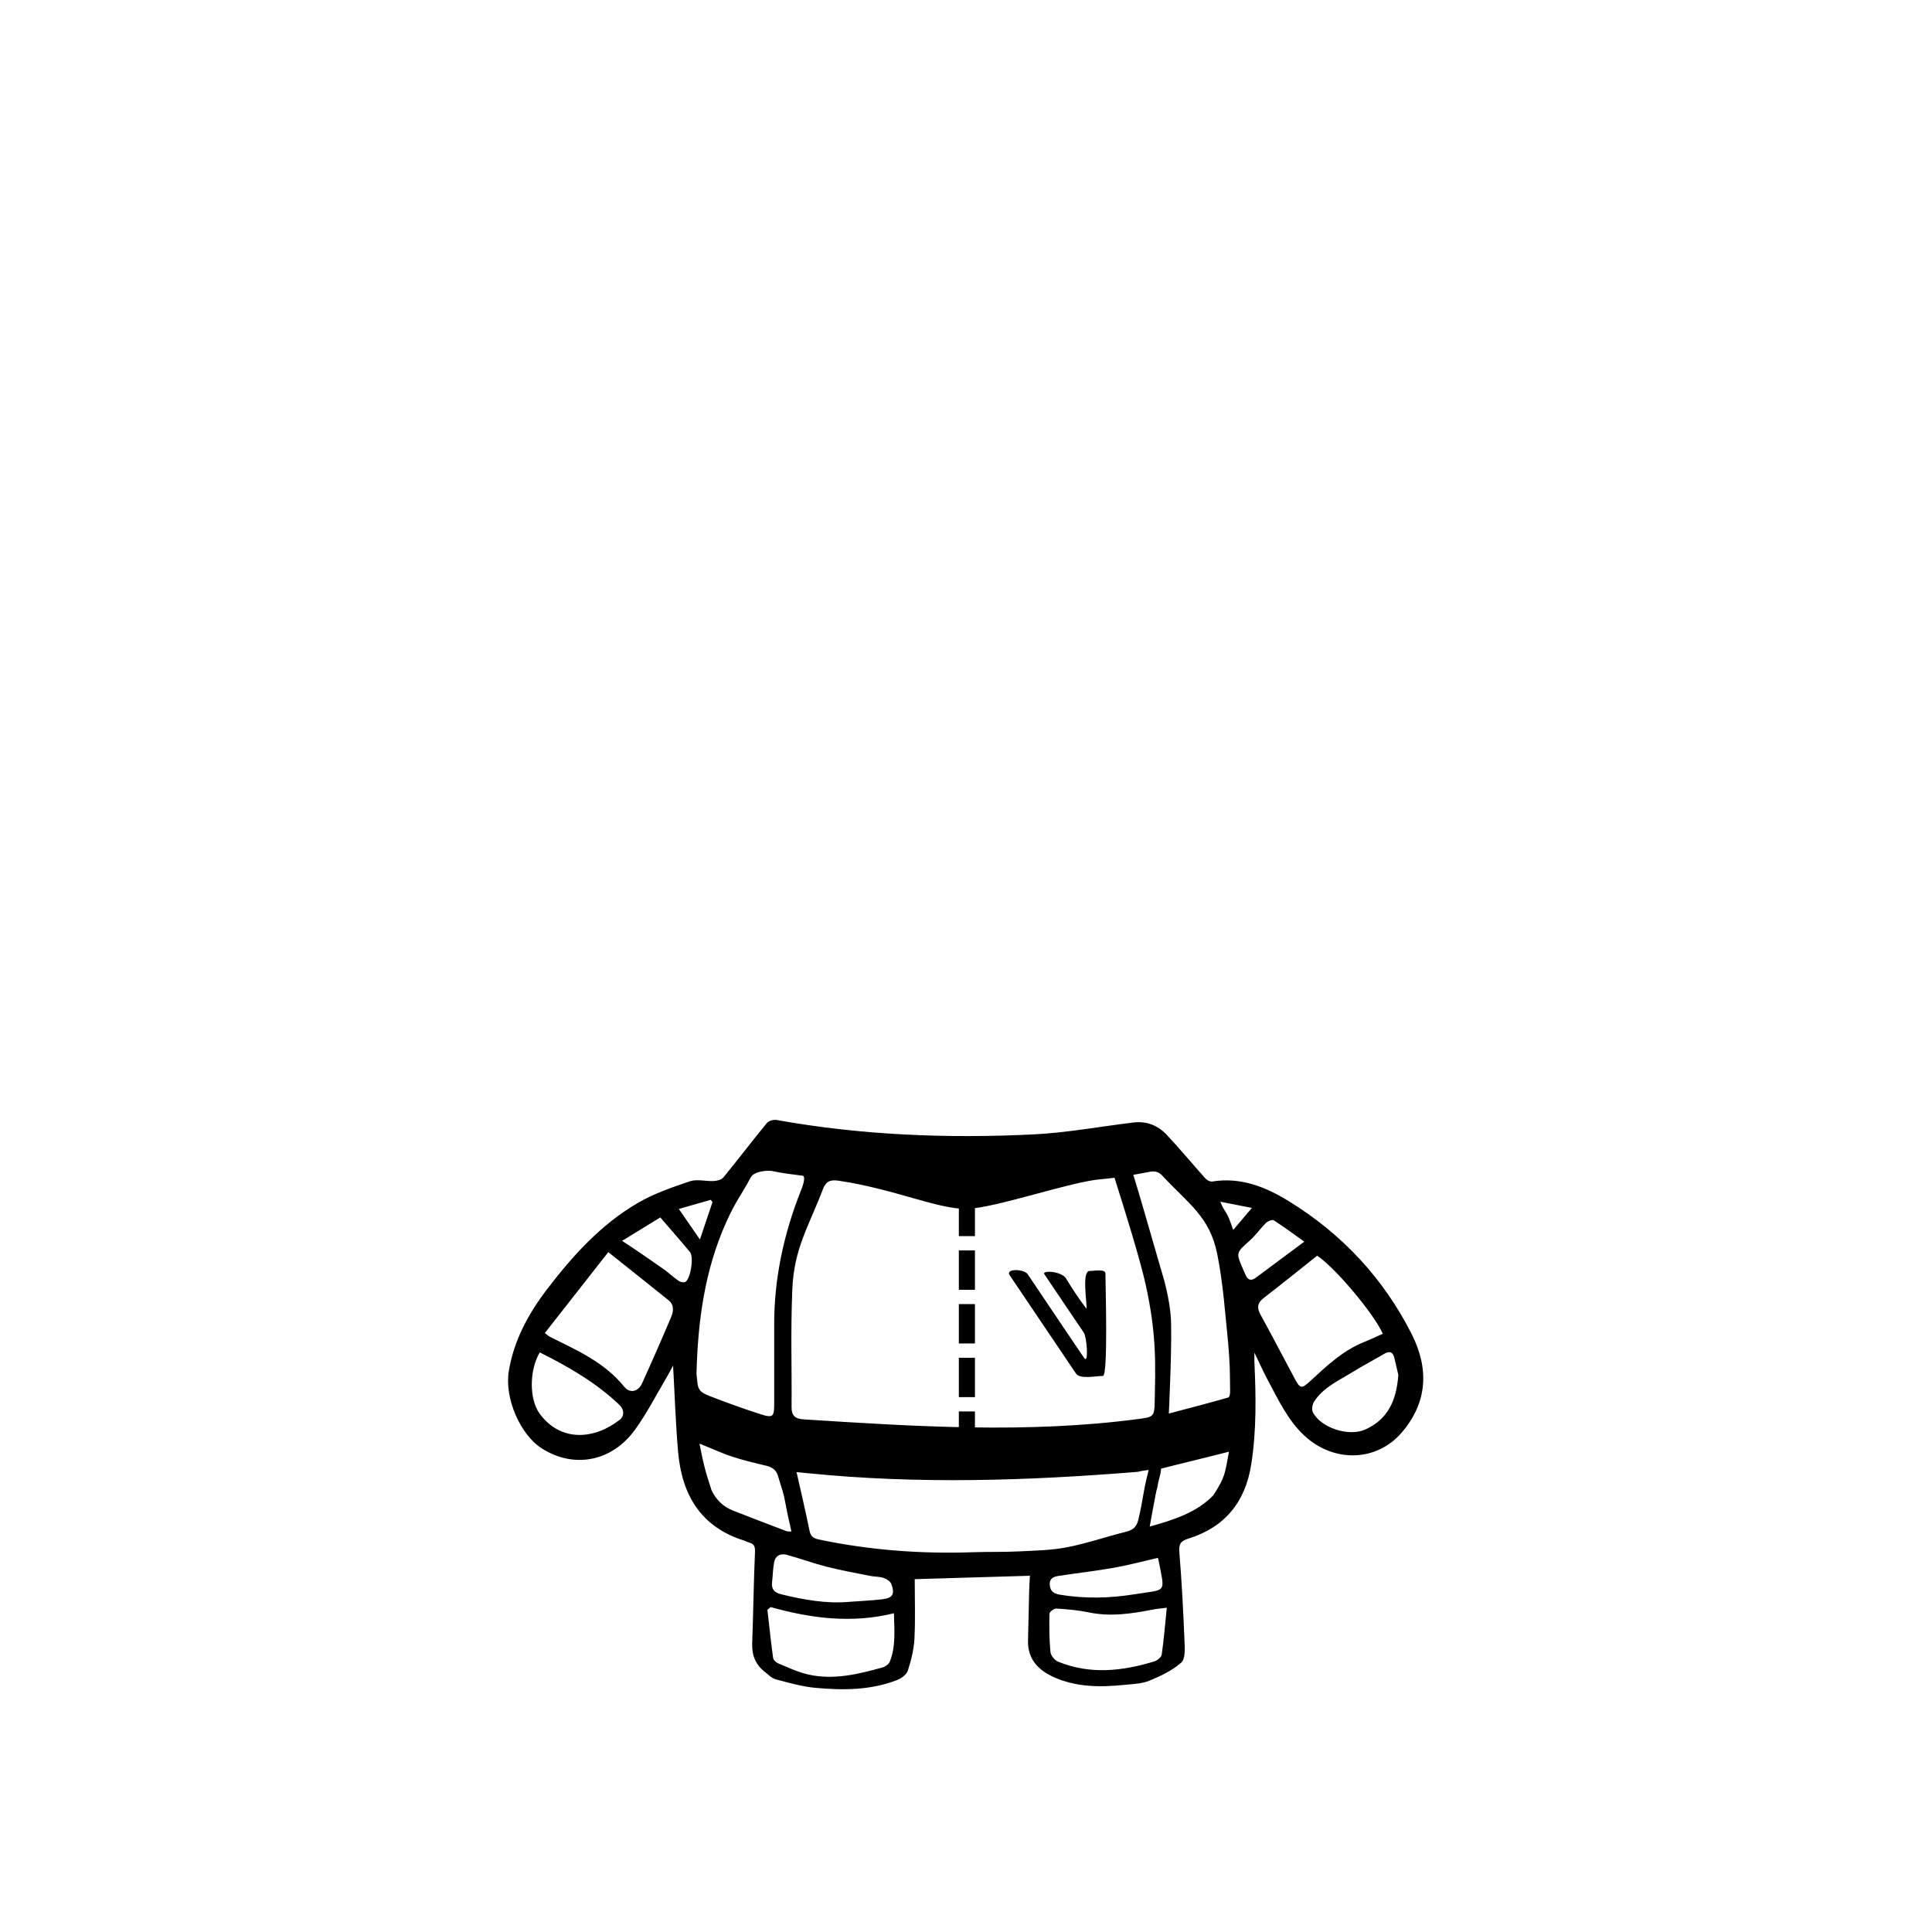 <svg width="1080" height="1080" viewBox="0 0 1080 1080" fill="none" xmlns="http://www.w3.org/2000/svg">
<path d="M575.727 880.853C553.527 881.513 531.967 882.153 511.337 882.763C511.337 893.903 511.737 905.013 511.177 916.083C510.867 922.083 509.327 928.133 507.487 933.883C506.787 936.053 503.957 938.173 501.617 939.093C486.827 944.903 471.307 944.933 455.837 943.513C448.357 942.823 440.977 940.693 433.677 938.763C431.437 938.173 429.527 936.143 427.577 934.623C422.327 930.553 420.227 925.213 420.477 918.533C421.117 901.603 421.287 884.653 422.037 867.723C422.177 864.583 421.637 863.053 418.717 862.283C417.757 862.033 416.887 861.473 415.937 861.183C391.537 853.533 381.097 835.363 379.037 811.363C377.677 795.493 377.167 779.553 376.257 763.343C375.167 765.363 374.077 767.573 372.817 769.683C366.967 779.533 361.737 789.833 355.067 799.093C342.117 817.073 320.957 821.063 303.057 809.793C290.587 801.943 281.967 781.323 284.417 766.483C287.287 749.033 295.517 734.153 306.017 720.423C320.247 701.823 335.967 684.493 356.377 672.553C365.437 667.253 375.637 663.723 385.647 660.353C389.637 659.003 394.507 660.433 398.957 660.203C400.817 660.103 403.287 659.523 404.347 658.223C412.567 648.193 420.417 637.863 428.637 627.833C429.667 626.573 432.347 625.763 434.027 626.063C481.627 634.603 529.637 636.503 577.787 634.133C596.507 633.213 615.107 629.703 633.767 627.473C640.977 626.613 647.277 629.143 652.107 634.263C659.617 642.243 666.607 650.723 673.937 658.873C674.777 659.803 676.507 660.653 677.647 660.473C693.457 657.903 707.387 663.443 720.267 671.353C750.137 689.693 773.387 714.543 789.197 745.883C798.897 765.093 798.027 784.023 783.537 800.843C769.447 817.203 745.557 817.753 729.207 802.583C719.847 793.903 714.607 782.453 708.697 771.483C706.197 766.853 704.077 762.013 701.217 756.113C701.217 758.583 701.167 759.943 701.217 761.293C702.097 780.433 702.437 799.533 699.457 818.573C696.147 839.713 684.677 853.783 664.187 860.133C659.957 861.443 658.887 863.213 659.267 867.783C660.637 884.353 661.467 900.963 662.157 917.583C662.327 921.613 662.647 927.383 660.327 929.413C655.247 933.853 648.757 936.983 642.397 939.553C638.057 941.303 632.977 941.403 628.197 941.883C614.867 943.213 601.587 943.163 589.087 937.533C580.417 933.633 574.397 927.463 574.667 917.043C574.907 907.733 575.077 898.423 575.317 889.113C575.387 886.313 575.597 883.523 575.737 880.853H575.727ZM653.377 790.183C664.817 787.153 675.717 784.343 686.537 781.233C687.547 780.943 687.657 778.743 687.637 777.433C687.477 765.333 687.637 764 686.577 751.173C684.877 734.353 683.767 717.493 680.427 700.933C676.197 679.973 664.267 672.913 649.947 657.413C647.817 655.103 645.827 654.443 642.587 655.063C633.627 656.783 624.587 658.423 615.507 659.183C598.127 660.623 557.93 674.953 540.5 675.813C523.5 675.813 500.127 664.673 468.747 660.013C463.877 659.293 461.627 660.553 460.037 664.723C451.767 686.293 443.747 698.083 442.877 721.363C441.937 746.433 442.677 761.553 442.497 786.653C442.467 791.463 444.707 793.143 449.057 793.423C511.745 797.42 574.052 801.488 636.677 793.193C644.617 792.143 645.327 791.863 645.477 783.933C645.867 763.653 646.757 746.513 640.417 718.013C634.077 689.513 607.417 611.793 619.917 647.243C613.917 614.624 628.277 645.113 629.517 645.063C630.717 645.013 648.867 709.583 649.947 712.853C651.027 716.123 653.53 725.988 654.387 734.913C655.5 746.5 653.387 790.203 653.387 790.203L653.377 790.183ZM642.137 821.723C637.997 822.153 636.147 822.753 636.147 822.753C574.685 827.749 513.485 829.759 451.907 823.563C445.087 822.873 445.287 822.953 445.287 822.953C445.067 821.993 445.327 823.923 445.287 822.953C447.717 833.793 450.287 844.603 452.487 855.483C453.117 858.593 454.377 859.863 457.497 860.523C486.117 866.583 515.027 868.723 544.227 867.693C552.537 867.403 560.877 867.663 569.187 867.253C578.277 866.803 587.507 866.663 596.397 864.943C607.577 862.783 618.437 859.003 629.517 856.253C633.367 855.293 635.357 853.543 636.307 849.593C639.287 837.243 638.667 834.983 642.137 821.723ZM389.347 768.103C389.347 768.553 389.367 766.273 389.347 768.103C390.13 775.9 389.707 777.653 396.537 780.333C406.097 784.083 415.787 787.533 425.557 790.683C432.447 792.893 432.777 791.5 432.777 784.513C432.777 784.513 432.737 758.003 432.777 739.743C432.837 714.223 438.207 689.673 447.547 665.963C447.547 665.963 451 658.043 448.797 657.243C443.387 656.453 437.887 656.013 432.577 654.763C428.807 653.883 421.467 654.903 419.757 658.043C413.427 669.723 411.417 671.093 405.987 683.173C394.087 709.663 390.077 737.913 389.347 768.103ZM304.567 745.173C306.387 746.573 306.737 746.943 307.157 747.153C322.297 754.683 337.857 761.473 348.937 775.183C352.067 779.053 356.757 778.063 358.887 773.363C364.447 761.133 369.847 748.823 375.077 736.453C376.437 733.243 377.087 729.543 373.747 726.863C362.927 718.143 352.037 709.513 340.037 699.943C327.847 715.493 316.317 730.193 304.557 745.183L304.567 745.173ZM736.307 701.933C726.477 709.743 716.567 717.763 706.477 725.543C702.877 728.313 702.487 730.993 704.647 734.913C711.127 746.693 717.307 758.633 723.657 770.483C726.847 776.433 727.527 776.543 732.587 771.883C741.757 763.443 750.797 754.863 762.667 750.143C766.167 748.753 769.557 747.113 772.997 745.583C768.187 734.613 746.467 708.653 736.307 701.943V701.933ZM430.777 898.363C430.177 898.863 429.587 899.363 428.987 899.863C430.007 908.843 430.937 917.833 432.177 926.783C432.337 927.963 433.897 929.383 435.137 929.893C440.627 932.153 446.097 934.763 451.837 936.063C466.057 939.283 479.857 935.853 493.497 932.063C495.037 931.633 496.887 930.193 497.447 928.773C500.807 920.243 499.907 911.363 499.727 901.823C476.027 907.653 453.327 904.673 430.787 898.363H430.777ZM652.247 898.723C648.587 899.193 646.647 899.333 644.747 899.703C632.827 902.023 620.947 903.893 608.737 901.353C602.767 900.113 596.607 899.573 590.507 899.183C589.227 899.103 586.687 901.023 586.657 902.073C586.487 909.193 586.537 916.363 587.207 923.443C587.387 925.403 589.527 928.073 591.407 928.853C609.367 936.233 627.447 934.203 645.417 928.683C647.037 928.183 649.197 926.363 649.407 924.903C650.597 916.613 651.277 908.243 652.247 898.723ZM391 807C393.5 819.403 394 821.5 397.747 833.033C400.247 838.303 404.247 842.273 409.777 844.433C419.667 848.303 429.587 852.113 439.517 855.873C440.437 856.223 441.557 856.053 442.417 856.113C441.357 851.223 440.257 846.773 439.437 842.263C437.787 833.173 437.5 834 434.867 824.923C434.019 822 431.777 820.153 428.567 819.403C422.137 817.893 415.687 816.373 409.427 814.313C403.017 812.203 398.39 809.89 391 807ZM301.727 755.993C295.747 766.153 295.867 782.333 301.657 790.223C313.647 806.563 332.657 804.483 346.387 793.693C349.217 791.463 348.897 787.843 346.257 785.333C333.247 772.973 317.957 764.073 301.727 755.993ZM687 811.5C673.01 815.11 661.39 817.8 649 821C649 823.89 647.777 826.803 647.367 829.163C646.417 834.703 647.047 830.173 645.957 835.693C644.887 841.093 643.957 846.513 642.697 853.373C656.647 849.463 668.987 845.433 678.227 835.913C685 825.5 684.69 823.82 687 811.5ZM781.677 768.593C781.117 766.213 780.317 762.683 779.477 759.163C778.647 755.663 776.767 755.033 773.677 756.853C767.827 760.313 761.787 763.473 756.007 767.043C748.317 771.803 739.727 775.523 734.587 783.513C733.597 785.063 733.137 787.953 733.917 789.473C738.397 798.263 754.047 803.173 763.047 799.173C775.827 793.503 780.627 782.943 781.677 768.593ZM474.997 895.423C480.957 894.983 486.937 894.713 492.867 894.053C498.987 893.373 500.387 891.263 498.287 885.513C497.737 883.993 495.577 882.643 493.867 882.053C491.557 881.263 488.937 881.433 486.507 880.953C478.377 879.323 470.207 877.853 462.187 875.823C454.677 873.923 447.367 871.233 439.897 869.173C436.407 868.213 433.457 869.523 432.737 873.343C432.037 877.043 431.997 880.863 431.587 884.623C431.167 888.503 432.997 890.313 436.677 891.213C449.277 894.283 461.927 896.603 475.007 895.423H474.997ZM647.067 870.903C638.927 872.763 630.927 874.923 622.797 876.373C612.687 878.163 602.467 879.323 592.307 880.853C589.447 881.283 586.547 881.983 586.837 885.913C587.087 889.413 588.857 890.833 592.497 891.443C606.407 893.753 620.217 893.453 634.077 891.223C652.817 888.213 651.217 891.223 647.517 871.553C647.467 871.263 647.147 871.023 647.067 870.913V870.903ZM347.747 693.653C350.587 695.503 351.947 696.353 353.277 697.263C359.127 701.273 365.017 705.233 370.797 709.343C373.757 711.453 376.427 713.983 379.417 716.043C380.387 716.713 382.357 717.113 383.187 716.573C386.107 714.673 387.957 702.653 385.717 699.933C380.477 693.573 374.997 687.403 369.107 680.553C362.117 684.833 355.557 688.863 347.757 693.643L347.747 693.653ZM729.107 694.093C723.677 690.223 718.007 686.003 712.077 682.173C711.237 681.633 708.737 682.603 707.717 683.603C704.527 686.733 701.957 690.523 698.637 693.483C690.927 700.343 690.807 700.213 694.947 709.663C695.417 710.723 695.897 711.783 696.357 712.853C697.587 715.683 699.517 716.093 701.907 714.333C710.777 707.773 719.627 701.163 729.107 694.103V694.093ZM379.477 675.813C383.607 681.793 386.987 686.683 391.257 692.883C393.957 684.853 396.127 678.423 398.287 672.003C397.957 671.573 397.627 671.143 397.297 670.703C391.757 672.293 386.207 673.883 379.477 675.813ZM689.387 687.543C692.867 683.433 695.857 679.903 699.817 675.233C693.007 673.893 687.617 672.833 682.227 671.773C683.317 675.113 684.977 676.993 686.107 679.143C687.317 681.423 688.027 683.973 689.387 687.533V687.543Z" fill="black"/>
<path d="M545 699H536V721H545V699Z" fill="black"/>
<path d="M545 669H536V691H545V669Z" fill="black"/>
<path d="M545 729H536V751H545V729Z" fill="black"/>
<path d="M545 759H536V781H545V759Z" fill="black"/>
<path d="M545 789H536V811H545V789Z" fill="black"/>
<path d="M574.466 712.264C580.44 721.117 586.378 729.991 592.339 738.851C596.881 745.604 601.446 752.349 606.003 759.094C608.694 763.048 607.582 747.471 605.85 744.935C598.437 734.076 591.117 723.144 583.776 712.235C582.308 710.015 593.422 710.492 595.98 714.749C599.473 720.542 603.282 726.321 607.42 731.677C607.597 727.774 604.587 710.276 609.216 710.468C611.014 710.544 617.945 709.156 617.945 711.893C617.936 717.716 619.524 769.217 616.535 769.161C613.092 769.115 603.7 771.151 601.526 767.889C589.18 749.522 576.805 731.176 564.406 712.845C561.811 709.039 572.424 709.263 574.466 712.264Z" fill="black"/>
</svg>
